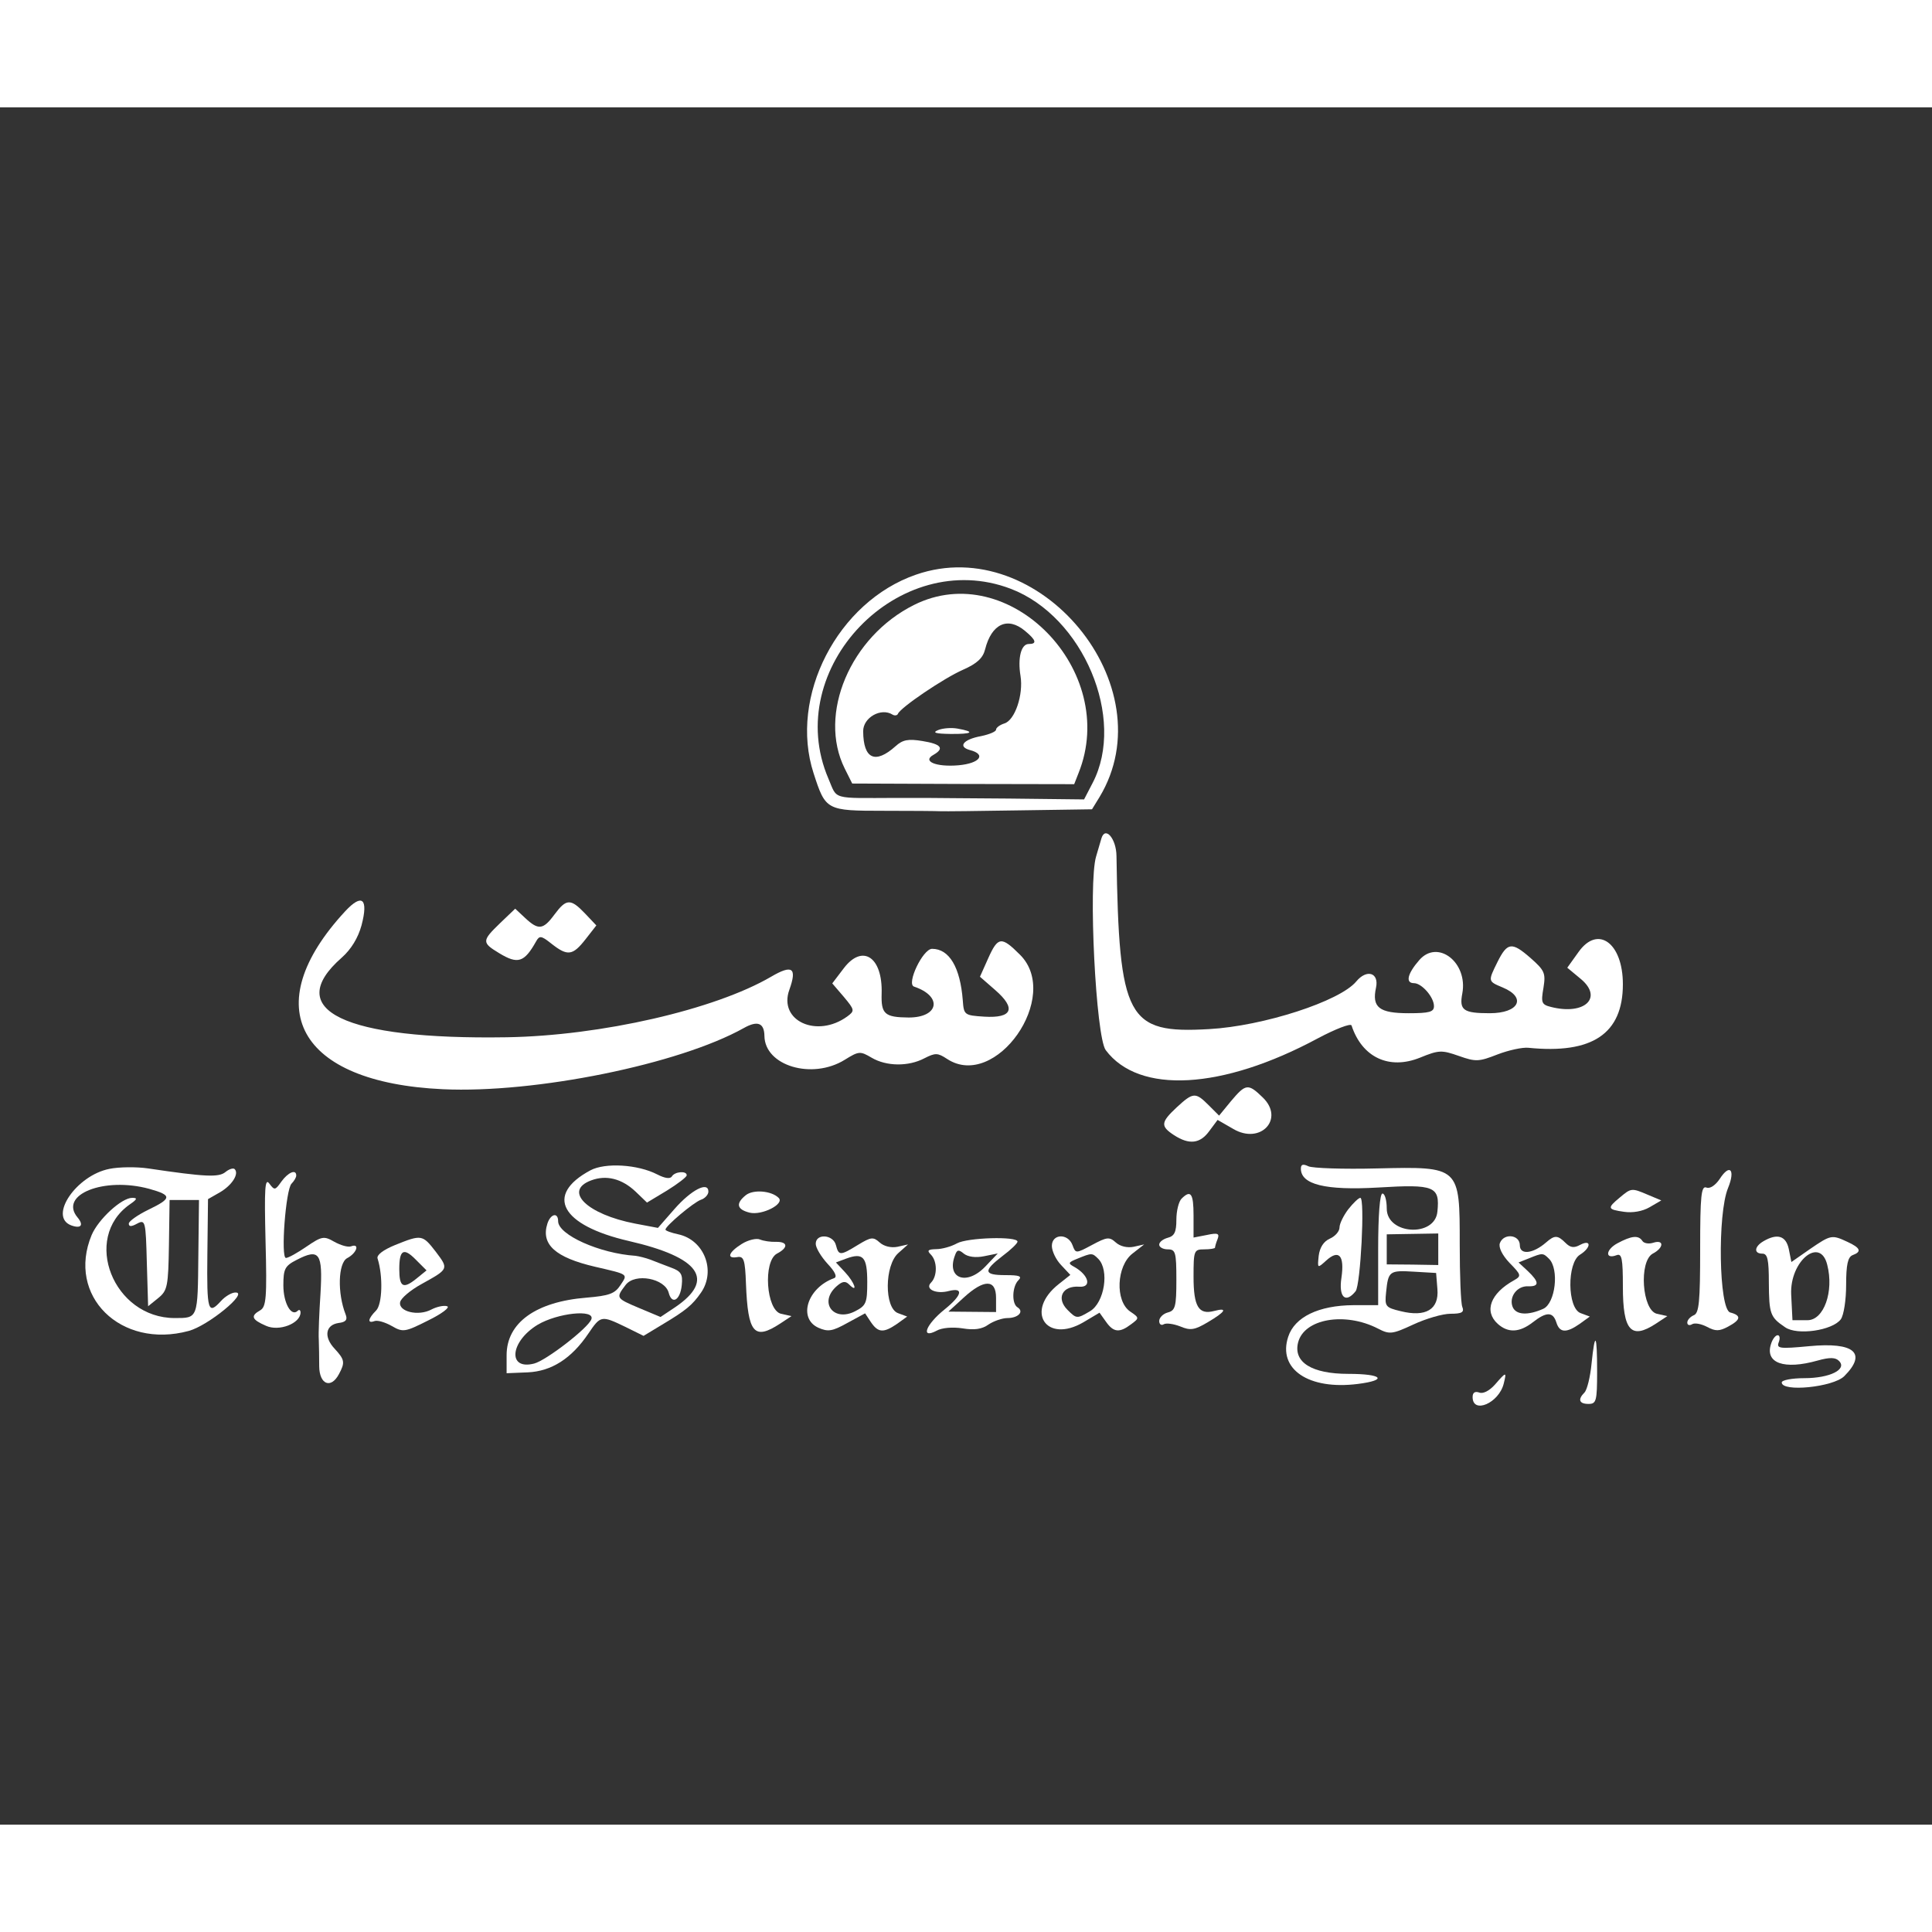  <svg version="1.0" xmlns="http://www.w3.org/2000/svg"  
 width="300pt" height="300pt" viewBox="0 0 450 400"
   preserveAspectRatio="xMidYMid meet">  
   
   <rect x="0" y="0" width="450" height="400" fill="#333333" stroke="none"/>  
   
   <g transform="translate(0,500) scale(0.05,-0.05)" fill="#ffffff" stroke="none"> <path d="M4267 7823 c-365 -126 -593 -568 -477 -925 56 -173 59 -175 327 -175 128 0 247 -1 263 -2 17 -1 182 1 368 4 l339 5 35 57 c312 517 -281 1235 -855 1036z m442 -66 c337 -129 537 -604 381 -904 l-40 -77 -350 4 c-192 1 -368 3 -390 3 -22 0 -80 0 -130 0 -312 -1 -278 -10 -321 90 -220 513 329 1083 850 884z"/> <path d="M4258 7682 c-297 -148 -449 -509 -323 -762 l35 -70 517 -2 517 -1 20 51 c192 477 -324 1005 -766 784z m517 -121 c52 -43 57 -61 17 -61 -35 0 -52 -65 -38 -149 14 -87 -26 -206 -75 -221 -22 -7 -39 -20 -39 -29 0 -9 -31 -22 -69 -30 -83 -15 -111 -49 -53 -65 78 -20 47 -62 -53 -71 -105 -9 -171 19 -116 49 52 30 35 50 -52 64 -66 11 -92 6 -125 -24 -95 -85 -150 -60 -151 69 -1 64 83 112 137 78 10 -6 22 -4 25 4 13 30 214 166 303 205 66 29 93 55 103 95 30 119 105 154 186 86z"/> <path d="M4370 7099 c-29 -12 -12 -17 58 -18 103 -1 117 10 32 25 -28 5 -68 2 -90 -7z"/> <path d="M5131 6595 c-4 -14 -15 -52 -25 -85 -37 -124 -1 -841 45 -902 154 -206 542 -185 988 55 83 44 153 71 157 60 49 -149 175 -208 319 -150 88 36 101 36 181 8 79 -28 93 -27 180 7 52 20 117 34 144 31 297 -30 440 65 440 296 0 192 -116 277 -206 151 l-53 -74 65 -54 c102 -87 15 -168 -140 -129 -45 11 -48 20 -36 89 11 69 6 81 -61 140 -86 75 -107 73 -153 -19 -45 -91 -45 -90 24 -119 113 -47 76 -120 -60 -120 -123 0 -143 14 -128 92 27 144 -114 254 -200 156 -56 -64 -66 -108 -25 -108 36 0 93 -65 93 -107 0 -27 -21 -33 -118 -33 -137 0 -172 27 -152 119 15 70 -43 88 -92 29 -76 -92 -433 -208 -686 -222 -382 -22 -419 47 -431 807 -1 80 -52 140 -70 82z"/> <path d="M1608 6255 c-413 -446 -220 -798 455 -829 430 -20 1100 116 1402 285 64 36 95 24 96 -37 2 -139 222 -205 374 -111 66 41 72 41 125 10 69 -41 172 -42 246 -3 51 26 62 26 106 -3 226 -148 534 291 340 485 -87 87 -103 86 -149 -17 l-38 -85 71 -62 c99 -86 80 -132 -51 -124 -93 6 -95 8 -100 76 -12 154 -63 240 -143 240 -43 0 -121 -164 -84 -176 134 -45 116 -144 -25 -144 -112 1 -129 16 -126 112 5 170 -89 232 -176 118 l-54 -71 54 -63 c51 -61 51 -65 16 -91 -142 -103 -322 -20 -270 124 37 103 14 119 -85 61 -262 -153 -792 -275 -1232 -282 -758 -12 -1046 127 -768 371 44 39 76 92 92 150 33 125 3 151 -76 66z"/> <path d="M2583 6240 c-53 -72 -75 -74 -137 -16 l-46 43 -70 -67 c-86 -83 -86 -91 -5 -140 87 -53 117 -44 172 54 16 29 24 28 73 -11 74 -58 98 -55 158 22 l50 64 -53 56 c-67 70 -87 69 -142 -5z"/> <path d="M5734 5370 l-55 -67 -49 49 c-61 61 -72 60 -148 -10 -75 -70 -77 -88 -13 -130 71 -46 122 -40 165 20 l38 51 73 -42 c127 -75 241 47 137 147 -68 66 -79 64 -148 -18z"/> <path d="M510 5055 c-154 -30 -285 -222 -179 -263 46 -17 61 0 30 37 -88 106 124 190 334 133 107 -30 107 -44 -5 -98 -49 -24 -90 -53 -90 -64 0 -15 12 -15 39 0 38 20 40 12 45 -182 l6 -203 47 38 c43 35 47 54 50 248 l3 209 68 0 69 0 -3 -256 c-3 -298 -1 -294 -110 -294 -286 0 -433 372 -210 529 35 24 38 31 12 31 -50 0 -158 -100 -189 -173 -118 -283 135 -533 452 -447 90 24 279 179 219 179 -17 1 -48 -17 -68 -39 -61 -67 -67 -49 -64 217 l3 257 56 32 c56 33 90 86 68 108 -7 6 -26 0 -43 -14 -31 -25 -91 -23 -360 17 -55 8 -136 7 -180 -2z"/> <path d="M2750 5048 c-214 -115 -137 -256 179 -329 331 -76 405 -180 217 -308 l-69 -46 -98 41 c-111 47 -111 47 -64 109 44 56 182 30 200 -37 15 -58 54 -35 61 36 5 50 -3 64 -50 81 -31 12 -74 28 -96 37 -22 8 -53 16 -70 18 -167 11 -360 98 -360 161 0 43 -35 35 -50 -11 -31 -97 37 -158 222 -201 159 -37 153 -33 118 -86 -26 -40 -53 -49 -158 -58 -236 -19 -372 -117 -372 -268 l0 -84 98 4 c111 5 204 64 283 181 57 84 60 85 172 31 l85 -42 86 52 c112 67 141 91 182 150 70 102 14 245 -106 271 -33 7 -60 17 -60 22 0 17 131 127 165 139 19 6 35 24 35 38 0 49 -79 9 -158 -81 l-77 -88 -106 20 c-224 43 -336 152 -206 201 71 27 144 9 209 -53 l52 -50 93 56 c50 31 92 63 92 71 1 22 -55 18 -69 -5 -8 -13 -33 -9 -68 9 -91 47 -243 56 -312 19z m5 -693 c-13 -40 -211 -193 -267 -207 -125 -32 -112 103 17 181 93 55 266 73 250 26z"/> <path d="M6060 5056 c0 -74 114 -102 359 -88 264 16 289 6 277 -112 -11 -121 -236 -108 -236 14 0 39 -9 70 -20 70 -12 0 -20 -100 -20 -260 l0 -260 -115 0 c-162 -1 -274 -55 -304 -147 -50 -151 95 -249 324 -220 142 18 115 47 -44 47 -170 0 -257 54 -234 146 28 111 218 144 372 65 54 -28 66 -27 165 19 58 27 136 50 173 50 53 0 65 7 55 32 -7 17 -12 148 -12 291 0 364 2 363 -386 354 -156 -4 -300 1 -319 10 -25 12 -35 9 -35 -11z m640 -375 l0 -74 -120 2 -120 1 0 70 0 70 120 2 120 2 0 -73z m-4 -186 c8 -95 -54 -132 -171 -103 -71 17 -75 22 -68 88 10 99 15 103 130 96 l103 -6 6 -75z"/> <path d="M8011 5008 c-20 -30 -46 -47 -62 -40 -24 9 -29 -37 -29 -286 0 -246 -5 -300 -30 -309 -16 -7 -30 -22 -30 -34 0 -12 10 -15 22 -8 12 8 43 2 70 -12 39 -21 57 -21 98 1 60 32 63 52 10 66 -53 14 -60 460 -10 580 35 86 8 115 -39 42z"/> <path d="M1311 4996 c-29 -41 -32 -42 -56 -10 -21 29 -24 -20 -18 -268 7 -264 3 -306 -25 -322 -46 -26 -40 -43 27 -72 61 -28 161 11 161 62 0 11 -6 15 -13 8 -30 -30 -67 36 -67 118 0 77 7 91 62 119 106 55 122 32 111 -156 -6 -91 -10 -187 -8 -215 1 -27 2 -84 2 -125 1 -85 55 -106 92 -36 29 54 27 67 -20 118 -52 55 -43 111 18 120 34 4 43 15 33 40 -39 99 -35 239 7 262 46 24 60 71 18 55 -14 -5 -48 5 -77 21 -49 28 -58 27 -130 -22 -42 -29 -85 -53 -96 -53 -25 0 -1 319 26 346 12 12 22 29 22 38 0 31 -38 15 -69 -28z"/> <path d="M3475 4933 c-49 -39 -43 -67 17 -82 58 -14 165 41 135 69 -33 33 -117 40 -152 13z"/> <path d="M7545 4921 c-59 -49 -57 -55 20 -66 40 -6 86 2 119 21 l55 32 -62 26 c-77 33 -78 32 -132 -13z"/> <path d="M5504 4916 c-13 -13 -24 -57 -24 -98 0 -57 -9 -76 -40 -84 -22 -6 -40 -20 -40 -32 0 -12 18 -22 40 -22 36 0 40 -13 40 -142 0 -125 -5 -143 -40 -152 -22 -6 -40 -24 -40 -40 0 -15 10 -22 21 -15 12 7 46 2 77 -10 47 -20 67 -17 129 20 83 49 94 69 29 52 -72 -19 -96 20 -96 159 0 123 2 128 50 128 28 0 50 4 50 8 0 5 5 23 12 40 10 26 1 30 -50 19 l-62 -12 0 103 c0 103 -13 121 -56 78z"/> <path d="M6281 4867 c-22 -29 -41 -67 -41 -85 0 -18 -20 -41 -45 -52 -29 -13 -47 -41 -52 -80 -6 -59 -6 -59 34 -23 60 55 87 25 72 -79 -14 -91 19 -122 66 -63 23 29 44 435 22 435 -8 0 -33 -24 -56 -53z"/> <path d="M1840 4700 c-56 -23 -87 -47 -81 -63 26 -82 22 -213 -7 -242 -38 -38 -42 -62 -7 -49 14 5 50 -6 80 -23 52 -30 61 -29 170 26 63 31 103 61 88 66 -15 5 -48 -2 -73 -15 -61 -33 -155 -10 -146 34 3 18 48 56 99 84 128 71 128 70 67 151 -62 80 -66 81 -190 31z m99 -157 c-61 -49 -79 -39 -79 45 0 90 20 102 77 44 l50 -50 -48 -39z"/> <path d="M3455 4705 c-62 -39 -72 -70 -20 -61 30 5 36 -13 40 -124 9 -231 38 -265 159 -186 l53 35 -49 11 c-69 17 -84 244 -19 280 54 28 52 56 -4 55 -25 -1 -58 4 -75 11 -16 7 -55 -2 -85 -21z"/> <path d="M3800 4706 c0 -19 25 -60 55 -93 35 -37 46 -61 31 -67 -125 -45 -170 -187 -74 -231 45 -20 65 -17 135 22 l83 45 27 -41 c34 -50 59 -51 122 -8 l47 34 -43 16 c-64 24 -63 223 2 280 l45 40 -49 -11 c-30 -6 -63 2 -83 20 -30 27 -40 26 -101 -11 -83 -51 -90 -51 -103 -1 -13 50 -94 55 -94 6z m240 -178 c0 -97 -5 -110 -56 -136 -100 -52 -171 40 -88 115 28 25 42 27 60 9 43 -43 25 10 -19 57 l-43 46 48 18 c79 29 98 8 98 -109z"/> <path d="M4458 4708 c-27 -15 -70 -27 -97 -27 -38 -1 -44 -6 -25 -25 31 -31 31 -101 1 -131 -30 -30 24 -55 83 -39 71 18 62 -20 -20 -86 -88 -71 -113 -139 -37 -99 24 14 75 18 121 11 54 -9 91 -4 121 18 24 16 64 30 88 30 50 0 79 30 47 50 -28 17 -25 97 4 126 19 19 5 24 -60 24 -102 0 -105 19 -14 89 39 29 70 59 70 67 0 26 -234 19 -282 -8z m126 -60 l64 13 -58 -61 c-88 -92 -183 -55 -141 53 9 26 17 27 41 7 19 -15 55 -20 94 -12z m56 -194 l0 -66 -111 1 -111 1 71 65 c95 87 151 87 151 -1z"/> <path d="M4900 4696 c0 -24 19 -64 43 -89 l43 -46 -53 -42 c-161 -126 -60 -281 115 -178 l74 44 30 -42 c35 -50 63 -53 117 -12 39 29 39 30 -5 60 -70 49 -63 211 11 269 l55 43 -49 -11 c-30 -6 -63 2 -83 20 -30 27 -41 26 -110 -11 -77 -41 -77 -41 -92 -1 -21 56 -96 53 -96 -4z m216 -60 c53 -53 29 -204 -38 -244 -61 -36 -63 -36 -105 6 -54 54 -24 114 55 108 59 -4 44 54 -23 92 -31 17 -30 21 15 39 66 27 68 27 96 -1z"/> <path d="M6987 4709 c-7 -19 10 -55 45 -92 55 -56 56 -61 21 -81 -110 -61 -141 -144 -76 -203 48 -43 101 -41 163 7 64 50 94 50 110 0 15 -49 46 -51 109 -7 l47 34 -43 16 c-62 23 -64 234 -3 272 53 33 54 74 1 46 -29 -16 -46 -13 -68 9 -37 37 -51 37 -91 2 -61 -53 -122 -59 -122 -13 0 50 -75 58 -93 10z m229 -73 c48 -48 30 -207 -27 -233 -72 -32 -128 -29 -143 10 -17 46 21 97 72 95 54 -2 53 20 -1 71 l-43 40 48 19 c64 26 66 26 94 -2z"/> <path d="M7534 4708 c-55 -30 -58 -76 -3 -55 24 9 29 -16 29 -147 0 -205 38 -248 154 -172 l53 35 -49 11 c-69 17 -84 244 -19 280 52 27 54 67 3 51 -21 -7 -44 -3 -51 8 -18 28 -50 25 -117 -11z"/> <path d="M8215 4718 c-43 -25 -46 -58 -5 -58 24 0 30 -28 30 -135 1 -146 6 -161 76 -208 56 -39 220 -15 259 37 14 19 25 90 25 160 0 95 8 130 30 139 44 16 37 34 -24 62 -73 34 -77 33 -175 -34 l-86 -60 -12 60 c-13 62 -53 75 -118 37z m297 -110 c32 -125 -16 -258 -92 -258 l-70 0 -6 120 c-7 155 135 272 168 138z"/> <path d="M8250 4239 c-29 -89 61 -121 217 -77 57 16 84 15 100 -2 39 -39 -43 -80 -161 -80 -58 0 -106 -9 -106 -20 0 -46 239 -22 291 29 108 108 47 160 -163 140 -138 -13 -153 -11 -142 18 7 18 5 33 -5 33 -10 0 -24 -18 -31 -41z"/> <path d="M7414 4147 c-6 -62 -21 -122 -33 -134 -32 -32 -25 -53 19 -53 36 0 40 13 40 150 0 178 -10 193 -26 37z"/> 
 <path d="M6964 4050 c-26 -29 -55 -44 -73 -37 -20 7 -31 0 -31 -21 0 -81 123 -28 145 63 14 56 12 56 -41 -5z"/> </g> </svg> 